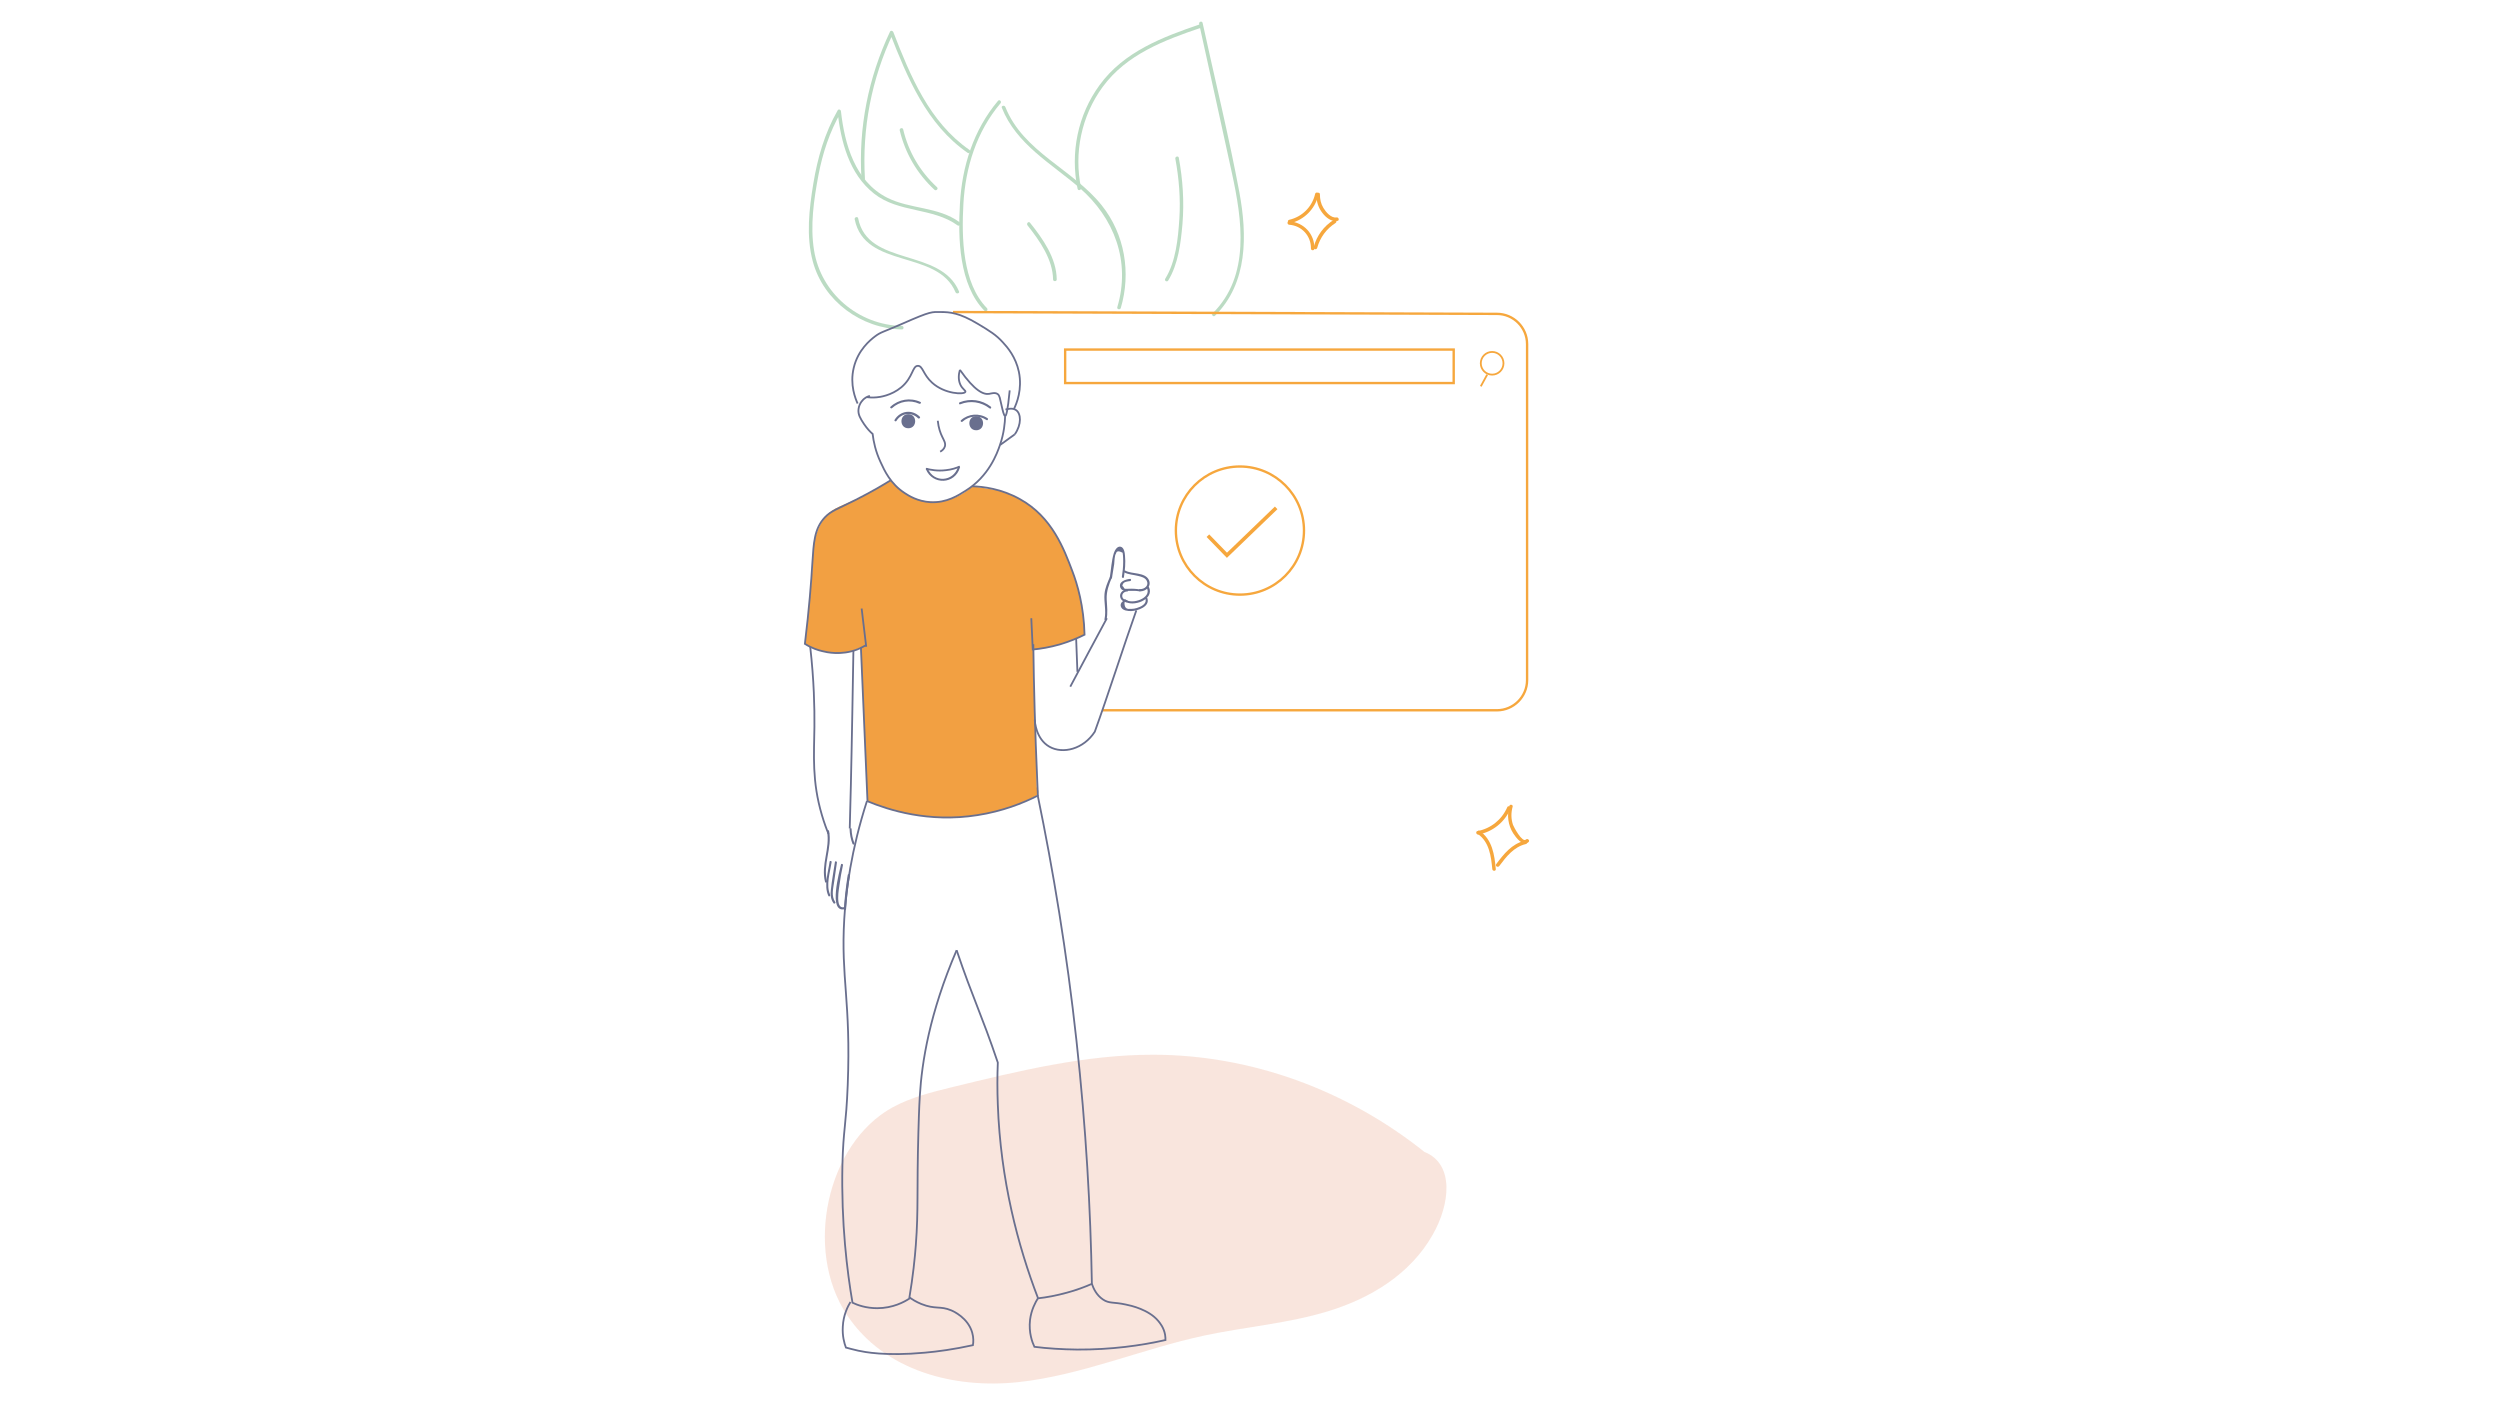 <?xml version="1.0" encoding="utf-8"?>
<!-- Generator: Adobe Illustrator 21.0.0, SVG Export Plug-In . SVG Version: 6.00 Build 0)  -->
<svg version="1.1" id="Layer_1" xmlns="http://www.w3.org/2000/svg" xmlns:xlink="http://www.w3.org/1999/xlink" x="0px" y="0px"
	 viewBox="0 0 1366 768" style="enable-background:new 0 0 1366 768;" xml:space="preserve">
<style type="text/css">
	.st0{fill:none;stroke:#696F8E;stroke-miterlimit:10;}
	.st1{fill:#F2A042;}
	.st2{fill:#BBDBC3;}
	.st3{fill:#F6A73D;}
	.st4{opacity:0.57;}
	.st5{fill:#F4D2C4;}
	.st6{fill:#696F8E;}
	.st7{fill:none;stroke:#F6A73D;stroke-width:1.3;stroke-miterlimit:10;}
	.st8{fill:none;stroke:#F6A73D;stroke-miterlimit:10;}
	.st9{fill:none;stroke:#F6A73D;stroke-width:2;stroke-miterlimit:10;}
</style>
<path class="st0" d="M512.4,229.9c0.4,4,1.5,6.9,2.5,8.9c0.8,1.7,1.9,3.3,1.4,5.1c-0.4,1.4-1.6,2.4-2.6,2.9"/>
<path class="st0" d="M524.4,254.9c-1.8,0.8-4.4,1.7-7.5,2c-4.7,0.6-8.5-0.2-10.9-0.8"/>
<g id="Layer_68">
	<path class="st1" d="M531.2,265.7c-2.1,2-6.6,5.7-13.5,7.5c-9.3,2.4-16.8-0.4-18.2-1c-7-2.8-11.1-7.5-12.7-9.8
		c-6.2,4-11.4,6.8-14.9,8.5c-12,5.9-16.6,6-21.1,11.8c-3.6,4.6-5.2,10.3-5.7,12.2c-0.9,3.8-0.9,6.8-0.9,8.8
		c-0.1,8.2-1.1,18.1-3.2,38.1c-0.2,2.1-0.6,5.6-1.1,10c1.6,1,4,2.3,6.9,3.3c2.2,0.7,6.7,2.2,12.7,1.7c4.7-0.4,8.4-1.9,10.9-3.1
		c0.4,9.5,0.8,18.9,1.2,28.4c0.8,17.9,1.5,35.8,2.3,53.7c-0.1,0.3-0.1,0.8,0.1,1.3c0.4,1,1.5,1.3,1.9,1.5c2.1,0.7,4.1,1.7,6.2,2.3
		c3.5,0.9,3,1,6.9,2.1c9.4,2.5,18.7,3.3,18.7,3.3c11.2,1.4,20.1,0,24-0.5c14.1-1.9,25.7-6.5,34.1-10.8c0.3-0.2,0.9-0.5,1.2-1.1
		c0.6-1,0.4-2.5-0.5-3.7c-0.1-3.6-0.2-9-0.3-15.5c-0.3-11.7-0.6-19.2-0.9-27.3c-0.3-7.7-0.6-18.7-0.9-32.4
		c4.6-0.5,10.2-1.4,16.4-3.4c4.6-1.4,8.5-3.1,11.8-4.8c-0.2-9.8-1.7-17.8-3.1-23.5c-1.6-6.4-3.5-11.2-5-15.1
		c-2-5.1-3.7-9.4-6.8-14.6c-1.7-2.8-3.6-6.1-7-10c-6.3-7.1-13-10.8-16.2-12.3c-3.6-1.7-6.7-2.8-8.9-3.4"/>
</g>
<g>
	<g>
		<path class="st2" d="M663.9,172.5c18-17.9,17.6-44.1,13.3-67.4c-5.8-31-13.4-61.8-20.1-92.6c-0.3-1.2-2.1-0.7-1.9,0.5
			c6,27.2,12,54.3,17.9,81.5c5.6,25.7,10.2,56.1-10.5,76.7C661.7,172,663,173.4,663.9,172.5L663.9,172.5z"/>
	</g>
</g>
<g>
	<g>
		<path class="st2" d="M655.9,13.2c-20.6,7-41.8,15-55.1,33.3c-11.9,16.3-16.1,37-12,56.7c0.3,1.2,2.1,0.7,1.9-0.5
			c-4-19.1,0.2-39.4,11.8-55.2c13-17.8,33.8-25.6,53.9-32.4C657.5,14.7,657.1,12.8,655.9,13.2L655.9,13.2z"/>
	</g>
</g>
<g>
	<g>
		<path class="st2" d="M638.3,153.3c5.5-9,6.9-20.6,7.8-30.9c1-12.1,0.2-24.2-2-36.2c-0.2-1.2-2.1-0.7-1.9,0.5
			c2,10.8,2.9,21.8,2.2,32.8c-0.7,10.8-1.9,23.4-7.7,32.8C636,153.4,637.7,154.3,638.3,153.3L638.3,153.3z"/>
	</g>
</g>
<g>
	<g>
		<path class="st2" d="M547.4,58.9c7.9,19.9,26.8,30.3,42.3,43.6c19.2,16.5,28.2,40.5,20.8,65.3c-0.4,1.2,1.5,1.7,1.9,0.5
			c5.7-19.2,2.2-40.3-10.4-56.1c-15.8-19.8-42.9-29.1-52.7-53.8C548.8,57.3,546.9,57.8,547.4,58.9L547.4,58.9z"/>
	</g>
</g>
<g>
	<g>
		<path class="st2" d="M545.3,55.1c-13.4,15.9-19.7,35.9-20.8,56.4c-1.1,18.7-0.5,44.1,13.4,58.3c0.9,0.9,2.2-0.5,1.4-1.4
			c-13.5-13.8-13.9-38.7-12.9-56.9c1.1-20,7.2-39.6,20.3-55.1C547.5,55.5,546.1,54.1,545.3,55.1L545.3,55.1z"/>
	</g>
</g>
<g>
	<g>
		<path class="st2" d="M577.4,152.7c-0.1-11.6-7.6-22.3-14.6-31c-0.8-1-2.1,0.4-1.4,1.4c6.6,8.3,13.9,18.7,14,29.7
			C575.5,153.9,577.4,153.9,577.4,152.7L577.4,152.7z"/>
	</g>
</g>
<g>
	<g>
		<path class="st2" d="M529.7,81.9c-21.9-15.2-32.3-40.4-41.6-64.4c-0.3-0.7-1.4-1-1.8-0.2c-11.9,25.2-17.3,52.5-15.6,80.3
			c0.1,1.2,2,1.2,1.9,0c-1.6-27.5,3.6-54.5,15.4-79.4c-0.6-0.1-1.2-0.2-1.8-0.2c9.6,24.5,20.1,50,42.5,65.5
			C529.7,84.3,530.7,82.6,529.7,81.9L529.7,81.9z"/>
	</g>
</g>
<g>
	<g>
		<path class="st2" d="M524.3,121.4c-11.8-8.6-26.9-7-39.6-13.4c-17.5-8.9-23.2-29.2-25.2-47.2c-0.1-0.9-1.3-1.4-1.8-0.5
			c-7.1,12.4-11,26-13.3,40c-2.3,13.9-4,28.7-0.3,42.5c5.8,21.7,26.5,36.8,48.7,37.2c1.2,0,1.2-1.9,0-1.9
			c-23.7-0.5-44.2-17.8-48-41.3c-2.2-13.5-0.1-27.8,2.4-41.1c2.3-12.1,6.1-23.6,12.2-34.3c-0.6-0.2-1.2-0.3-1.8-0.5
			c1.9,16.5,6.3,34.1,20,44.9c13.4,10.6,32.1,7.5,45.7,17.4C524.4,123.8,525.3,122.1,524.3,121.4L524.3,121.4z"/>
	</g>
</g>
<g>
	<g>
		<path class="st2" d="M512,102.3c-9.3-8.6-15.6-19.3-18.5-31.6c-0.3-1.2-2.1-0.7-1.9,0.5c3,12.6,9.5,23.7,19,32.5
			C511.5,104.5,512.9,103.2,512,102.3L512,102.3z"/>
	</g>
</g>
<g>
	<g>
		<path class="st2" d="M524,159.2c-10-23.9-49.9-13.4-55.1-39.9c-0.2-1.2-2.1-0.7-1.9,0.5c5.5,27.4,45.3,16.4,55.1,39.9
			C522.6,160.8,524.5,160.3,524,159.2L524,159.2z"/>
	</g>
</g>
<g>
	<g>
		<path class="st3" d="M719.3,106.2c-0.1,3.7,1,7.3,3.3,10.2c1.9,2.5,4.9,4.9,8.2,4.3c1.2-0.2,0.7-2.1-0.5-1.9c-3,0.5-5.9-3-7.2-5.2
			c-1.4-2.3-1.9-4.8-1.9-7.5C721.2,105,719.3,105,719.3,106.2L719.3,106.2z"/>
	</g>
</g>
<g>
	<g>
		<path class="st3" d="M718.6,105.9c-1.6,7.1-7.1,12.6-14.2,14.2c-1.2,0.3-0.7,2.1,0.5,1.9c7.7-1.8,13.7-7.8,15.5-15.6
			C720.8,105.2,718.9,104.7,718.6,105.9L718.6,105.9z"/>
	</g>
</g>
<g>
	<g>
		<path class="st3" d="M728.8,120.1c-5.5,3.5-9.3,8.6-11,14.9c-0.3,1.2,1.5,1.7,1.9,0.5c1.6-5.8,5.1-10.5,10.1-13.7
			C730.8,121.1,729.9,119.4,728.8,120.1L728.8,120.1z"/>
	</g>
</g>
<g>
	<g>
		<path class="st3" d="M704.4,122.8c6.9,0.5,12,6.1,11.9,13c0,1.2,1.9,1.3,1.9,0c0.1-8-5.8-14.3-13.8-14.9
			C703.2,120.8,703.2,122.7,704.4,122.8L704.4,122.8z"/>
	</g>
</g>
<g>
	<g>
		<path class="st3" d="M824.7,440.4c-1.4,5-0.7,10.5,2.1,14.9c1.4,2.2,5.5,7.7,8.4,4.8c0.9-0.9-0.5-2.2-1.4-1.4c-2,2-6.7-6.9-7.1-8
			c-1.1-3.3-1.1-6.6-0.2-9.9C826.9,439.7,825,439.2,824.7,440.4L824.7,440.4z"/>
	</g>
</g>
<g>
	<g>
		<path class="st3" d="M823.6,441c-3,6.9-9,11.7-16.3,13.1c-1.2,0.2-0.7,2.1,0.5,1.9c7.8-1.5,14.3-6.7,17.5-14
			C825.8,440.9,824.1,439.9,823.6,441L823.6,441z"/>
	</g>
</g>
<g>
	<g>
		<path class="st3" d="M833.1,459.4c-7,1.6-11.5,7.3-15.6,12.8c-0.7,1,0.9,2,1.7,1c3.8-5.1,8-10.5,14.5-12
			C834.8,461,834.3,459.2,833.1,459.4L833.1,459.4z"/>
	</g>
</g>
<g>
	<g>
		<path class="st3" d="M807.5,455.7c6.3,4.4,7.2,12.2,7.9,19.2c0.1,1.2,2,1.2,1.9,0c-0.7-7.9-1.9-16.1-8.8-20.9
			C807.5,453.3,806.5,455,807.5,455.7L807.5,455.7z"/>
	</g>
</g>
<g class="st4">
	<path class="st5" d="M778.3,629.4c-42.7-34.1-95.2-53-147.9-53.1c-37.3-0.1-74,8.9-110.5,17.8c-11,2.7-22.2,5.5-32.3,11
		c-35.8,19.8-48.5,77.6-24.9,113.3c20.5,31,59.2,40.5,93.7,36.8c34.5-3.7,67.4-18.1,101.4-25.4c22.8-4.9,46.1-6.6,68.4-13.5
		c22.3-6.9,44.3-19.8,56.6-41.6C792.3,658.2,794.9,636,778.3,629.4"/>
</g>
<g>
	<g>
		<path class="st6" d="M533.4,235.1c5,0,5-7.7,0-7.7C528.4,227.4,528.4,235.1,533.4,235.1L533.4,235.1z"/>
	</g>
</g>
<g>
	<g>
		<path class="st6" d="M496.3,234c5,0,5-7.7,0-7.7C491.3,226.3,491.3,234,496.3,234L496.3,234z"/>
	</g>
</g>
<g>
	<g>
		<path class="st6" d="M541.4,222.2c-4.9-3.8-11.2-4.7-17-2.4c-0.7,0.3-0.4,1.4,0.3,1.1c5.5-2.2,11.4-1.3,16.1,2.3
			C541.4,223.6,541.9,222.6,541.4,222.2L541.4,222.2z"/>
	</g>
</g>
<g>
	<g>
		<path class="st6" d="M502.9,219.6c-5.5-2.5-11.8-1.5-16.3,2.6c-0.6,0.5,0.3,1.3,0.8,0.8c4.1-3.7,9.8-4.7,14.9-2.4
			C503,220.9,503.6,219.9,502.9,219.6L502.9,219.6z"/>
	</g>
</g>
<g>
	<g>
		<path class="st6" d="M502.6,227.7c-4.2-4.2-10.7-3.4-13.8,1.7c-0.4,0.6,0.6,1.2,1,0.6c2.7-4.4,8.3-5,11.9-1.4
			C502.3,229,503.1,228.2,502.6,227.7L502.6,227.7z"/>
	</g>
</g>
<g>
	<g>
		<path class="st6" d="M539.6,228.5c-4.6-3-10.5-2.5-14.5,1.1c-0.6,0.5,0.3,1.3,0.8,0.8c3.7-3.3,9-3.7,13.1-0.9
			C539.6,230,540.2,228.9,539.6,228.5L539.6,228.5z"/>
	</g>
</g>
<g>
	<g>
		<path class="st6" d="M523.4,255.2c-2.4,8-13.1,8.8-16.4,0.9c-0.3-0.7-1.4-0.4-1.1,0.3c3.7,8.8,15.9,8.3,18.6-0.9
			C524.7,254.8,523.6,254.5,523.4,255.2L523.4,255.2z"/>
	</g>
</g>
<path class="st7" d="M602.4,388.1h215.5c9.1,0,16.5-7.4,16.5-16.5V188c0-9.1-7.4-16.5-16.5-16.5l-297.2-1"/>
<rect x="582" y="191" class="st7" width="212.3" height="18.3"/>
<circle class="st8" cx="815.3" cy="198.5" r="6.2"/>
<line class="st8" x1="812.6" y1="204.7" x2="809.1" y2="211.1"/>
<path class="st9" d="M660,292.7c3.5,3.6,6.9,7.1,10.4,10.7c9-8.6,18-17.3,26.9-25.9"/>
<circle class="st7" cx="677.5" cy="289.9" r="35"/>
<g id="Layer_47">
	<path class="st0" d="M549.2,227.4c-0.1,3.6-0.6,9.3-2.8,15.7c-1.6,4.7-6.1,17.1-18.7,25c-4.1,2.6-10.4,6.7-19.2,6.3
		c-7.1-0.4-12.1-3.6-14.2-5c-7.8-5.1-11-12.2-13.2-17c-2.7-5.8-3.8-11.1-4.3-15.3c-1.3-1.1-3-2.9-4.7-5.4c-1.9-2.9-3.4-5.2-3-8.2
		c0.4-3.5,3-5.6,3.2-5.7c1.1-0.9,2.3-1.3,3-1.5"/>
	<path class="st0" d="M549.4,223.8c1-0.3,3.9-1.1,5.8,0.3c2.7,1.9,3.1,7.7-0.7,13.2"/>
</g>
<g id="Layer_48">
	<path class="st0" d="M554.5,237.3c-2.7,1.9-5.4,3.9-8,5.8"/>
	<path class="st0" d="M524.5,202.1c8.2,11.7,13,13.6,16,13.1c1.1-0.2,3.2-0.9,4.6,0.1c1.2,0.9,1.2,2.3,2.1,6c0.7,3.2,1.4,6,2,6
		c0.6,0,1.4-2.5,2.5-14"/>
</g>
<g id="Layer_49">
	<path class="st0" d="M524.5,202.1c-0.7,2.3-1,5.3,0.2,8c1.2,2.6,3.1,3.3,2.8,4c-0.6,1.6-11.3,1.3-18.2-5c-4.9-4.4-5.1-9.3-7.8-9.2
		c-3,0-2.6,6.3-9,11.7c-5.5,4.6-12,5.4-13.5,5.5c-2.2,0.2-4.1,0.1-5.4-0.1"/>
	<path class="st0" d="M554,223.5c1.5-3,4.7-10.8,2.7-20.4c-1.7-8-6.1-13.2-8.7-16c-3.7-4.1-7.1-6.2-13.8-10.2
		c-10-6-15.2-6.4-20.2-6.4c-4.9,0-4.9-0.7-21,6.4c-10.7,4.7-11.6,4.4-15,7c-2.5,1.9-9.2,7.3-11.5,17c-2.3,9.4,1,17.1,2.1,19.6"/>
</g>
<g id="Layer_50">
	<path class="st0" d="M531.2,265.7c5.9,0.2,15.9,1.3,26.2,7.1c17.6,9.8,24,27.4,28.5,39.2c2.8,7.3,6.3,19.2,6.7,34.8
		c-3.6,1.8-8.2,3.7-13.5,5.3c-5.6,1.6-10.6,2.4-14.8,2.8c-0.3-5.7-0.5-11.4-0.8-17.1"/>
	<path class="st0" d="M486.7,262.4c-4,2.5-10.6,6.4-19.1,10.7c-9.9,5-13.4,5.9-16.9,9.6c-5.9,6.3-6.1,14.3-6.8,24.6
		c-0.6,10.4-1.8,25.4-4.1,44.5c3.8,2.4,7.3,3.5,9.6,4c2.3,0.6,10.2,2.4,18.9-0.9c2.3-0.9,4-1.9,5.1-2.5"/>
</g>
<g id="Layer_51">
	<path class="st0" d="M588,348.7c0.2,6.1,0.5,12.3,0.7,18.4"/>
	<path class="st0" d="M564.6,352c0.3,24.1,1,48.5,2.1,73.3c0.1,3.1,0.3,6.3,0.4,9.4c-8.3,4.2-19.5,8.6-33.1,10.7
		c-26.7,4.2-48.4-2.8-60-7.6c-1.2-28-2.4-56.1-3.6-84.1"/>
	<g>
		<g>
			<path class="st6" d="M604.6,338.6c0.8-3.7,0.3-7.2,0.1-11c-0.2-4.6,1.2-8.1,2.9-12.2c0.3-0.7-0.8-1-1.1-0.3
				c-1.3,3.1-2.7,6.1-3,9.4c-0.4,4.7,1,9.1,0,13.8C603.3,339,604.4,339.3,604.6,338.6L604.6,338.6z"/>
		</g>
	</g>
	<g>
		<g>
			<path class="st6" d="M607.6,315.7c0.4-2.5,0.8-5,1.2-7.5c0.2-1.5,0.1-4.5,1-5.8c0.3-1.4,1.5-1.5,3.6-0.4c0.1,0.5,0.1,1,0.2,1.6
				c0.1,1.2,0.1,2.3,0.1,3.5c0,2.7-0.3,5.4-0.7,8c-0.1,0.7,1,1,1.1,0.3c0.6-3.9,1-7.9,0.6-11.8c-0.1-1.5-0.5-4.6-2.5-4.9
				c-1.9-0.3-3.1,2.1-3.6,3.5c-1.3,4.2-1.5,9-2.2,13.3C606.4,316.2,607.5,316.5,607.6,315.7L607.6,315.7z"/>
		</g>
	</g>
	<g>
		<g>
			<path class="st6" d="M614.2,312.7c2.3,1.3,5.1,1.3,7.7,2c1.7,0.4,3.7,0.9,4.6,2.5c1.5,2.7-1.1,4.8-3.7,4.7c-0.7,0-0.7,1.1,0,1.2
				c3.2,0.2,6.5-2.7,5-6.1c-2-4.5-9.4-3.2-12.9-5.2C614.1,311.3,613.6,312.4,614.2,312.7L614.2,312.7z"/>
		</g>
	</g>
	<g>
		<g>
			<path class="st6" d="M626.7,321.4c2.6,5.5-8.3,9-11.6,6.2c-0.6-0.5-1.4,0.3-0.8,0.8c4.5,3.7,16.7-0.8,13.5-7.6
				C627.4,320.1,626.4,320.7,626.7,321.4L626.7,321.4z"/>
		</g>
	</g>
	<g>
		<g>
			<path class="st6" d="M623,322.1c-2.2-0.4-4.3-0.5-6.5-0.4c-0.4,0-0.7,0.1-1.1,0c-0.8,0.2-1.3-0.2-1.5-1c-0.7-0.4-0.8-0.9-0.4-1.4
				c0.5-1.5,2.7-1.6,4-1.8c0.7-0.1,0.7-1.2,0-1.2c-2.3,0.2-6.7,1.5-5.3,4.9c0.5,1.1,1.5,1.5,2.6,1.6c2.7,0.2,5.2-0.2,7.9,0.3
				C623.4,323.3,623.7,322.2,623,322.1L623,322.1z"/>
		</g>
	</g>
	<g>
		<g>
			<path class="st6" d="M615.8,322.1c-1.9,0-3.7,1.4-3.8,3.4c0,2,1.7,3.5,3.6,3.6c0.7,0,0.7-1.1,0-1.2c-1.3,0-2.5-1.1-2.4-2.4
				c0-1.3,1.3-2.3,2.6-2.3C616.6,323.3,616.6,322.1,615.8,322.1L615.8,322.1z"/>
		</g>
	</g>
	<g>
		<g>
			<path class="st6" d="M625.8,327.1c1.1,2.9-2.6,4.5-4.6,5.1c-1,0.3-2,0.5-3,0.5c-0.3,0-0.6,0-0.9,0c-2,0.2-2.9-0.9-2.9-3.4
				c0.6-0.4,0-1.4-0.6-1c-1.2,0.8-1.9,2.1-1.2,3.5c0.9,1.9,3.7,2.1,5.5,2.1c3.4-0.1,10.5-2.4,8.8-7.1
				C626.6,326.1,625.5,326.4,625.8,327.1L625.8,327.1z"/>
		</g>
	</g>
	<g>
		<g>
			<path class="st6" d="M464.2,453c0.1,2.8,0.6,5.5,1.6,8.1c0.3,0.7,1.4,0.4,1.1-0.3c-1-2.5-1.5-5.1-1.6-7.8
				C465.4,452.3,464.2,452.3,464.2,453L464.2,453z"/>
		</g>
	</g>
	<g>
		<g>
			<path class="st6" d="M451.9,454.3c1.7,9.4-3.5,18.2-1.1,27.6c0.2,0.7,1.3,0.4,1.1-0.3c-2.4-9.3,2.9-18.2,1.1-27.6
				C452.8,453.3,451.7,453.6,451.9,454.3L451.9,454.3z"/>
		</g>
	</g>
	<g>
		<g>
			<path class="st6" d="M453.3,470.8c-0.8,5.8-3.3,13.1-0.7,18.7c0.3,0.7,1.3,0.1,1-0.6c-2.4-5.2,0-12.4,0.8-17.8
				C454.6,470.4,453.4,470.1,453.3,470.8L453.3,470.8z"/>
		</g>
	</g>
	<g>
		<g>
			<path class="st6" d="M456.2,471c-0.7,5-1.7,10-2.2,15.1c-0.3,2.7-0.2,5.1,1.4,7.4c0.4,0.6,1.4,0,1-0.6c-2.3-3.3-1.1-7.5-0.6-11.2
				c0.5-3.5,1-6.9,1.5-10.4C457.4,470.6,456.3,470.3,456.2,471L456.2,471z"/>
		</g>
	</g>
	<g>
		<g>
			<path class="st6" d="M459.5,472.4c-0.8,3.7-7.1,26.4,1.9,24.4c0.7-0.2,0.4-1.3-0.3-1.1c-4.9,1.1-2.6-10.6-2.4-12.2
				c0.5-3.6,1.1-7.2,1.9-10.8C460.7,472,459.6,471.7,459.5,472.4L459.5,472.4z"/>
		</g>
	</g>
	<g>
		<g>
			<path class="st6" d="M463.2,478.1c-1,6.2-1.7,12.4-2.1,18.7c0,0.7,1.1,0.7,1.2,0c0.4-6.2,1.1-12.3,2.1-18.3
				C464.4,477.7,463.3,477.3,463.2,478.1L463.2,478.1z"/>
		</g>
	</g>
</g>
<g id="Layer_52">
	<path class="st0" d="M442.7,353.4c2.1,18.5,2.4,33.4,2.3,43.7c-0.2,15.6-1.4,29.7,4.1,48.3c1.3,4.4,2.6,7.9,3.6,10.2"/>
	<path class="st0" d="M470.8,332.5c0.8,6.9,1.7,13.9,2.5,20.9"/>
	<path class="st0" d="M466.3,355.6c-0.2,8.7-0.4,25.6-0.6,34.6c-0.2,12.8-0.3,15.8-0.4,20.8c-0.2,10-0.5,24.2-1,41.7"/>
	<path class="st0" d="M565.4,393.3c0,0.8,0.6,10.5,8,14.7c7.4,4.2,18.7,1.3,24.8-8.2c6.7-18.4,16.1-47.8,22.7-66.3"/>
	<path class="st0" d="M604.8,337.8c-6.7,12.5-13.4,24.9-20,37.4"/>
</g>
<g id="Layer_53">
	<path class="st0" d="M567,434.6c8.4,40.7,15.9,85.5,21.2,134.2c5.2,47.5,7.7,92,8.4,132.7c-3.9,1.7-8.4,3.4-13.6,4.8
		c-5.8,1.6-11.2,2.6-15.8,3.1c-11-28.7-20.5-64.5-22-105.9c-0.3-7.9-0.3-15.5,0-22.9c-8.9-26.4-13.6-35-22.5-61.4"/>
</g>
<g id="Layer_54">
	<path class="st0" d="M522.7,519.2c-14.8,34.4-19,61.2-20.1,79.5c-0.4,6.2-0.7,16.4-0.8,20.3c-0.9,32.2,0.1,41.6-1.4,61.4
		c-0.5,6.7-1.5,16.8-3.6,29.2c-2.6,1.7-8.9,5.2-17.5,5.2c-6.1,0-10.8-1.7-13.5-3c-2.9-16.9-6.2-43.1-5.5-75.4
		c0.5-19.9,2-20.8,2.9-43.6c1.8-45.8-3.8-58.2-1.9-90.6c0.9-15.5,3.8-37.8,12.4-64.5"/>
</g>
<g id="Layer_55">
	<path class="st0" d="M497,709c1.3,0.9,3.5,2.3,6.4,3.5c7.7,3.1,10.3,0.9,16.4,3.5c1.2,0.5,9.1,4.1,11.4,12.1
		c0.8,2.8,0.7,5.3,0.4,6.9c-10.5,2.3-19.4,3.5-26.3,4.1c-21.6,2-33.1-0.4-36.4-1.1c-2.8-0.6-5.1-1.3-6.7-1.7
		c-0.9-2.4-2-6.4-1.7-11.4c0.3-6.5,2.8-11.2,4.2-13.5"/>
	<path class="st0" d="M596.6,701.5c0.9,2.6,2.5,6.1,6,8.5c3.5,2.4,5.7,1.3,12.5,2.8c2.6,0.5,12.6,2.7,17.8,9c0.9,1.1,3,3.6,3.7,7.5
		c0.2,1.2,0.2,2.2,0.2,2.9c-13.3,3-29.6,5.3-48.2,5.2c-8.4-0.1-16.2-0.6-23.4-1.5c-1.1-2.3-3.2-7.7-2.4-14.7c0.7-5.6,3-9.7,4.3-11.8
		"/>
</g>
</svg>
